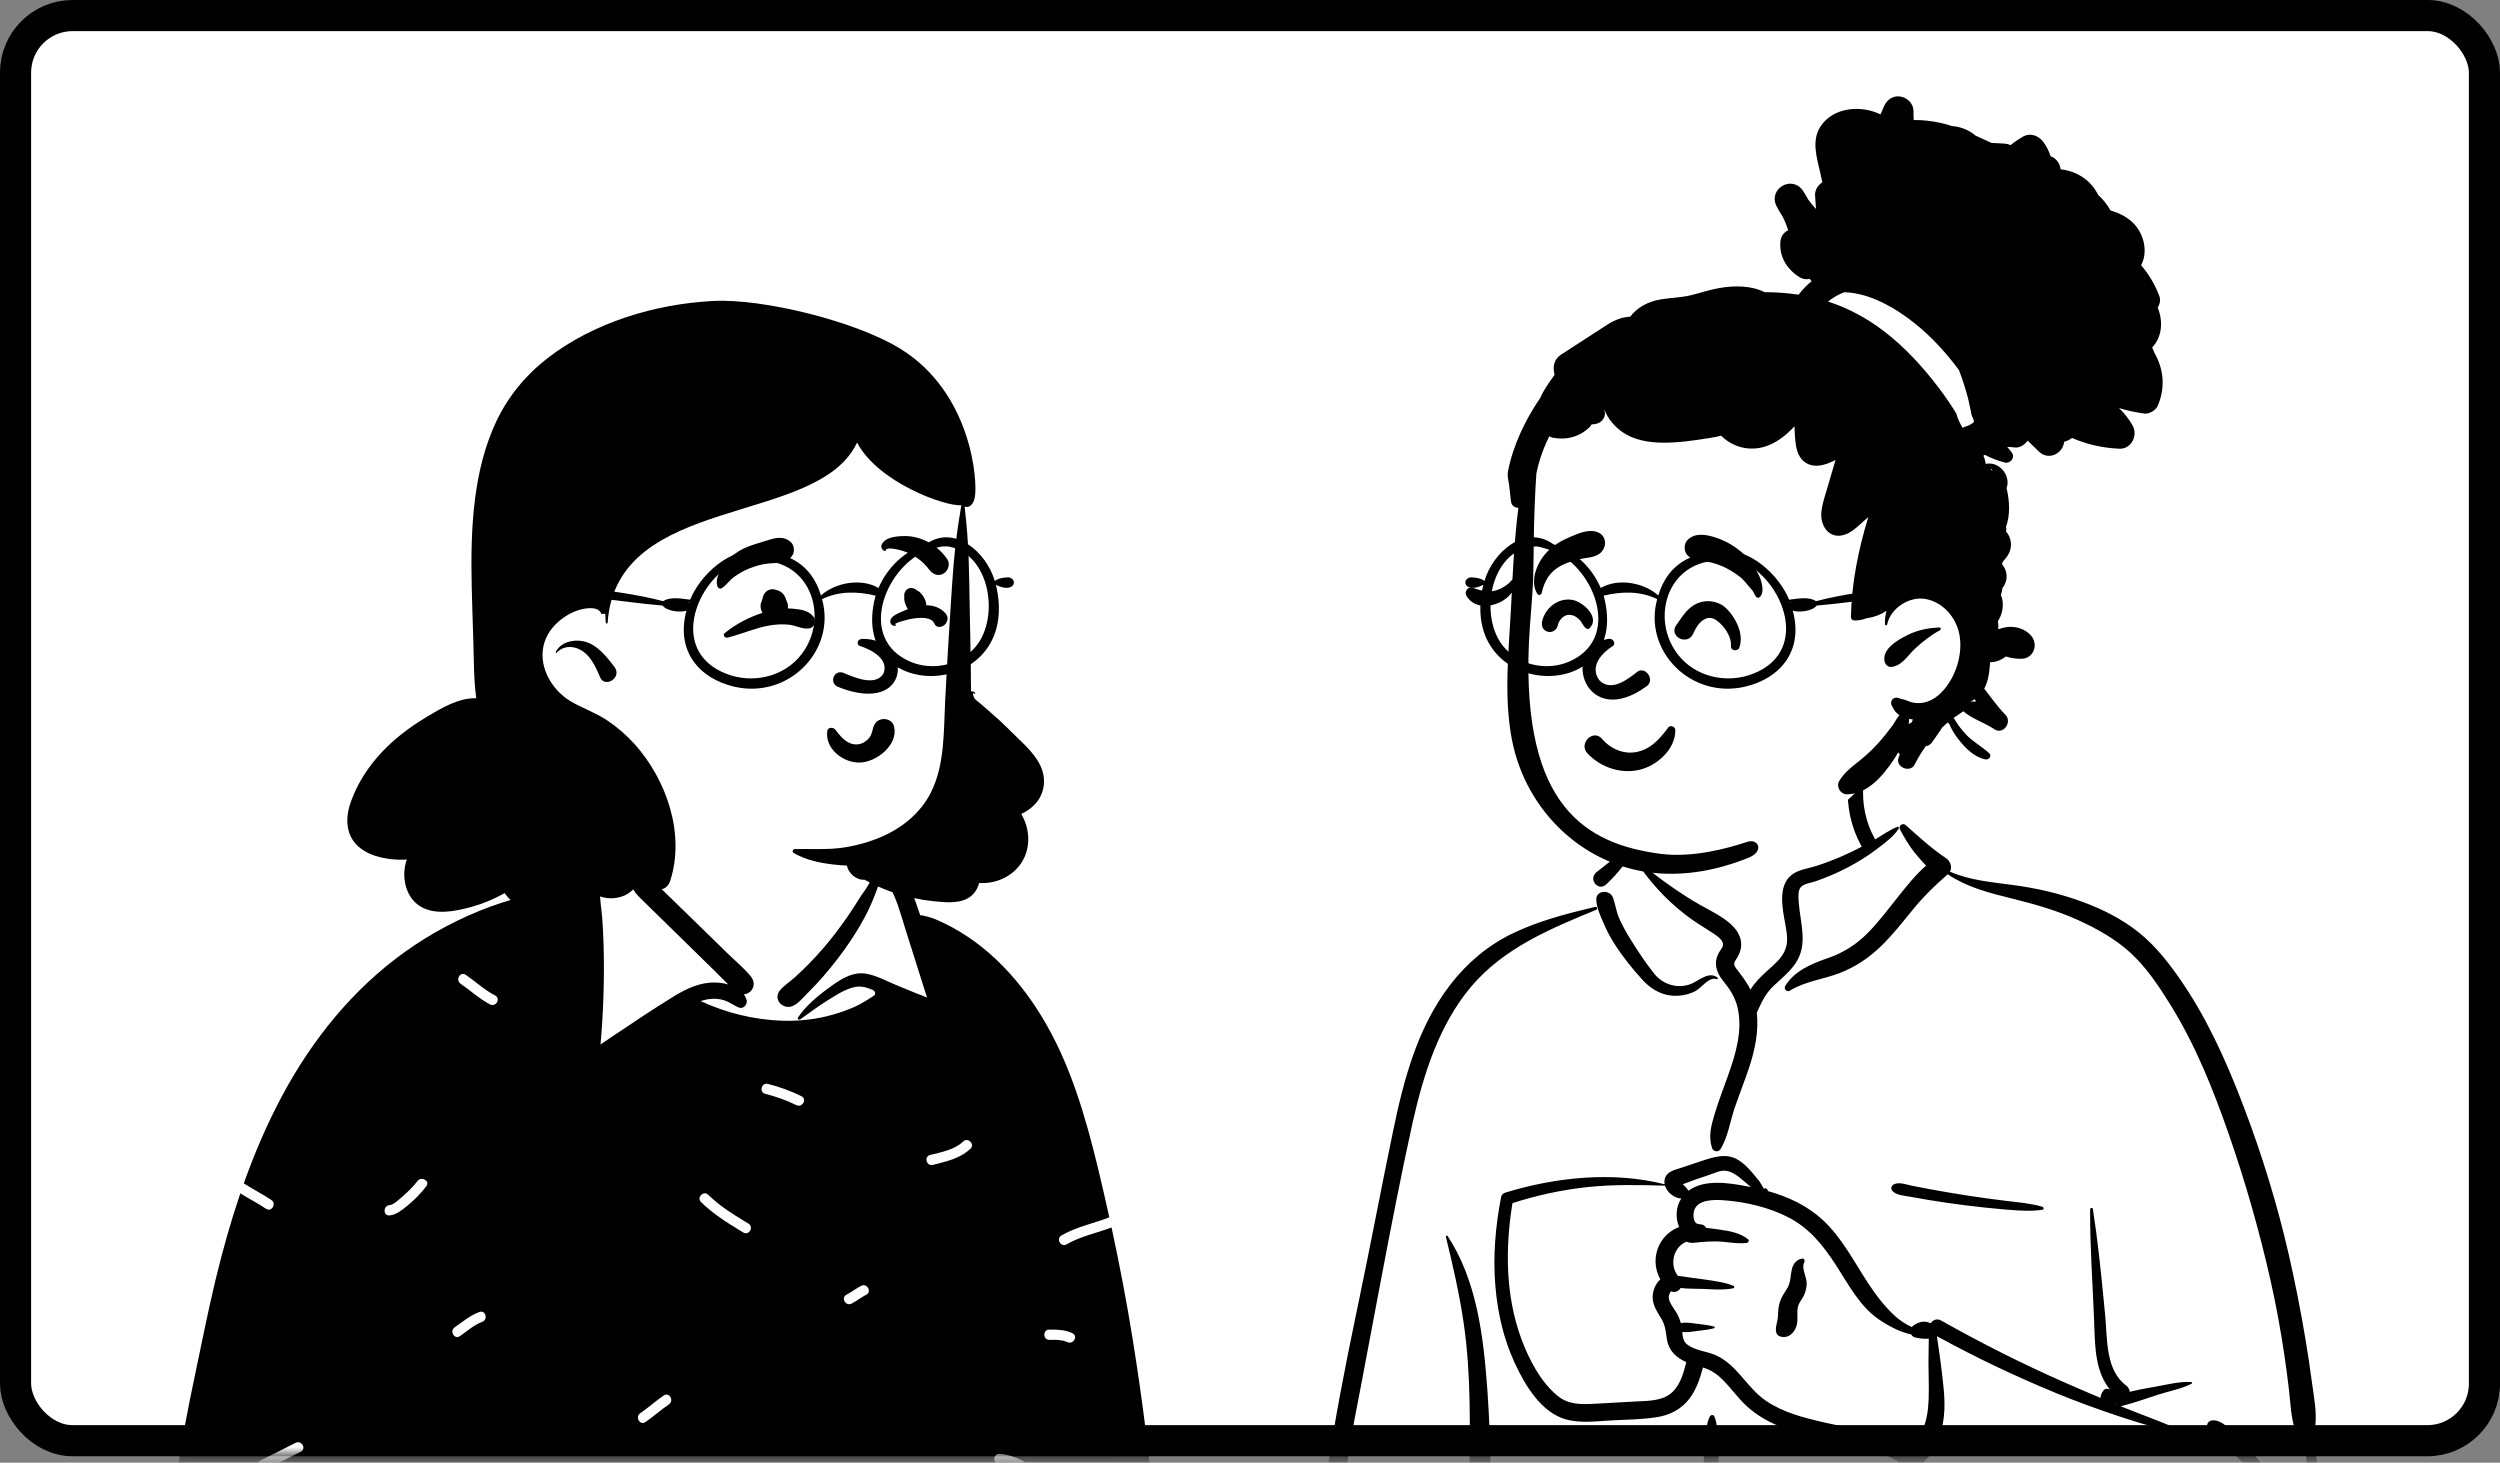 <svg width="241" height="141" viewBox="0 0 241 141" fill="none" xmlns="http://www.w3.org/2000/svg">
<rect x="0" y="0" width="241" height="141" fill="#808080" stroke="none"/>
<rect x="1.5" y="1.5" width="238" height="137.384" rx="5.5" fill="white" stroke="black" stroke-width="3"/>
<mask id="mask0_0_110" style="mask-type:alpha" maskUnits="userSpaceOnUse" x="0" y="0" width="241" height="141">
<rect x="1.5" y="1.5" width="238" height="137.384" rx="5.5" fill="white" stroke="white" stroke-width="3"/>
</mask>
<g mask="url(#mask0_0_110)">
<path fill-rule="evenodd" clip-rule="evenodd" d="M183.708 79.54C183.412 79.278 182.973 79.607 183.162 79.962C183.585 80.758 184.019 81.513 184.587 82.217C184.931 82.644 185.3 83.048 185.674 83.447C184.715 84.277 183.892 85.307 183.115 86.273C182.121 87.507 181.182 88.794 180.066 89.924C178.966 91.039 177.75 91.818 176.279 92.337L175.982 92.44C174.505 92.959 172.926 93.659 172.093 95.057C171.929 95.333 172.26 95.674 172.538 95.502C173.985 94.606 175.685 94.426 177.26 93.834C178.782 93.262 180.108 92.382 181.28 91.26C182.45 90.138 183.432 88.863 184.457 87.614C185.47 86.38 186.561 85.326 187.76 84.281C189.609 85.525 191.72 86.066 193.867 86.598L194.101 86.656C196.251 87.188 198.389 87.805 200.405 88.732C202.183 89.548 203.932 90.524 205.38 91.853C206.917 93.263 208.113 95.064 209.208 96.826C211.658 100.767 213.38 105.084 214.896 109.454C216.473 114 217.792 118.636 218.857 123.328C219.398 125.714 219.838 128.117 220.2 130.538C220.374 131.703 220.528 132.871 220.664 134.042C220.809 135.292 220.842 136.578 221.226 137.78C221.39 138.295 221.779 138.509 222.167 138.491L222.246 139.478C222.351 140.794 222.449 142.11 222.481 143.435C222.536 145.636 222.511 147.832 222.353 150.029L222.331 150.329C222.206 151.932 221.928 153.734 220.722 154.908C219.472 156.124 217.551 156.507 215.868 156.529C211.946 156.58 208.172 154.727 204.702 153.102C201.128 151.429 197.652 149.571 194.259 147.557C192.531 146.531 190.822 145.471 189.135 144.38C188.307 143.844 187.485 143.3 186.669 142.746C186.201 142.429 185.758 142.082 185.282 141.801C185.516 141.584 185.62 141.243 185.424 140.945C186.8 139.751 187.372 137.621 187.439 135.898C187.493 134.507 187.289 133.119 187.127 131.741C187.045 131.046 186.945 130.353 186.84 129.661C186.799 129.388 186.767 129.095 186.719 128.807C190.433 130.847 194.251 132.664 198.171 134.279C200.18 135.106 202.214 135.85 204.277 136.532L204.695 136.67C206.65 137.309 208.651 137.913 210.672 138.279C210.78 138.298 210.868 138.139 210.752 138.088C208.783 137.22 206.746 136.487 204.747 135.687L204.419 135.553V135.553C204.456 135.551 204.495 135.546 204.536 135.536C205.708 135.253 206.871 134.818 208.021 134.451C209.088 134.11 210.287 133.896 211.284 133.382C211.361 133.342 211.318 133.236 211.243 133.231C210.122 133.153 208.905 133.48 207.806 133.672L207.394 133.744C206.702 133.866 205.995 133.997 205.307 134.168C205.282 133.938 205.153 133.706 204.97 133.57C202.953 132.077 203.158 129.062 202.942 126.838L202.782 125.187C202.501 122.298 202.203 119.409 201.751 116.541C201.727 116.388 201.49 116.432 201.489 116.576C201.465 120.131 201.734 123.67 201.868 127.219L201.889 127.801C201.964 129.991 202.022 132.265 203.402 133.95C203.209 133.838 202.948 133.838 202.792 134.024C202.6 134.252 202.489 134.509 202.492 134.76C201.245 134.238 200.004 133.702 198.769 133.155C194.797 131.396 190.909 129.427 187.123 127.298C186.716 127.068 186.329 127.248 186.127 127.551L186.098 127.546C186.093 127.546 186.088 127.545 186.083 127.545L186.054 127.544C186.053 127.544 186.052 127.544 186.051 127.544C185.518 127.251 184.792 127.46 184.335 127.887C184.322 127.9 184.31 127.913 184.298 127.927C183.719 127.667 183.179 127.317 182.688 126.872C181.684 125.963 180.834 124.838 180.093 123.71C178.728 121.633 177.568 119.323 175.724 117.613C174.226 116.224 172.368 115.359 170.419 114.816C170.428 114.759 170.406 114.699 170.367 114.658C170.266 114.556 170.195 114.52 170.066 114.583C170.055 114.588 170.049 114.595 170.045 114.602L169.855 114.277C169.751 114.101 169.644 113.924 169.608 113.877C169.386 113.598 169.159 113.322 168.927 113.051C168.535 112.593 168.089 112.141 167.572 111.824C166.439 111.128 165.249 111.522 164.085 111.902C163.381 112.132 162.68 112.369 161.978 112.602L161.906 112.626C161.382 112.794 160.77 112.941 160.535 113.495C160.443 113.715 160.428 113.943 160.472 114.164C155.499 112.899 149.975 113.48 145.123 114.964C144.936 115.021 144.75 115.174 144.711 115.375C144.155 118.226 143.908 121.149 144.159 124.048C144.376 126.551 144.931 129.003 145.976 131.294L146.035 131.423C147.018 133.546 148.575 136.164 150.952 136.829C152.388 137.231 153.976 136.994 155.44 136.921C156.863 136.849 158.318 136.839 159.727 136.615C160.983 136.416 162.082 135.853 162.858 134.833C163.527 133.952 163.88 132.889 164.169 131.83C164.301 131.872 164.432 131.917 164.561 131.968C165.107 132.18 165.569 132.524 165.987 132.929C166.869 133.783 167.553 134.82 168.476 135.635C169.312 136.373 170.264 136.947 171.285 137.388C173.402 138.302 175.672 138.667 177.911 139.152L178.067 139.186C179.752 139.555 181.472 140.009 182.96 140.886C182.989 141.144 183.106 141.387 183.295 141.547C183.033 141.793 182.921 142.183 183.152 142.549C183.796 143.571 184.905 144.152 185.901 144.805L185.966 144.848C186.946 145.497 187.934 146.134 188.93 146.757C190.955 148.024 193.023 149.222 195.119 150.367C198.492 152.209 201.936 153.946 205.444 155.522C205.233 156.557 205.31 157.625 205.152 158.667L205.128 158.816C205.06 159.203 205.151 159.526 205.418 159.779L205.446 159.805L205.445 159.801L205.47 159.824L205.479 159.831L205.476 159.829C205.507 159.857 205.538 159.883 205.571 159.906L205.612 159.932V159.932C205.869 160.088 206.199 160.086 206.462 159.949L206.492 159.932L206.542 159.903C206.89 159.704 207.129 159.209 206.985 158.816C206.631 157.85 206.497 156.819 206.17 155.847L206.43 155.963V155.963L206.772 156.112C210.469 157.71 214.576 159.056 218.605 157.966C220.385 157.485 222.049 156.466 222.939 154.806C223.816 153.172 223.94 151.275 223.986 149.458C224.043 147.215 223.923 144.937 223.627 142.714C223.429 141.221 223.188 139.7 222.818 138.223C223.009 138.055 223.149 137.813 223.186 137.515C223.361 136.104 223.054 134.637 222.867 133.233C222.684 131.863 222.482 130.495 222.253 129.132C221.791 126.378 221.255 123.63 220.63 120.909C219.519 116.065 218.051 111.308 216.284 106.664L216.129 106.26C214.496 102.015 212.605 97.861 209.973 94.133C208.713 92.349 207.382 90.731 205.602 89.446C203.935 88.241 202.055 87.374 200.114 86.711C198.171 86.048 196.174 85.603 194.142 85.327C192.078 85.046 189.9 84.874 187.975 84.028C188.218 83.591 188.009 83.002 187.599 82.731C186.22 81.82 184.944 80.635 183.708 79.54ZM139.553 119.155C139.495 119.068 139.358 119.123 139.383 119.227C140.054 121.974 140.684 124.727 141.095 127.527C141.837 132.581 141.701 137.701 141.64 142.791L141.637 143.055C141.606 145.797 141.562 148.539 141.472 151.281C141.426 152.666 141.335 154.065 141.384 155.451C141.411 156.203 141.612 156.914 141.683 157.657C141.745 158.306 141.69 158.966 141.659 159.617C141.638 160.049 142.276 160.031 142.32 159.617L142.375 159.081C142.447 158.403 142.537 157.73 142.759 157.081C143.026 156.301 143.154 155.534 143.247 154.715C143.389 153.46 143.452 152.192 143.507 150.928L143.544 150.053C143.773 144.77 143.765 139.462 143.395 134.185L143.368 133.808C143.001 128.819 142.364 123.429 139.553 119.155ZM153.853 87.714C154.028 87.642 153.967 87.377 153.773 87.424L153.42 87.508C150.834 88.127 148.295 88.798 145.882 89.95C143.467 91.103 141.422 92.823 139.797 94.94C136.639 99.053 135.327 104.052 134.291 109.047C133.139 114.597 132.091 120.167 130.93 125.715L130.714 126.748C129.639 131.916 128.625 137.086 127.877 142.315L127.823 142.694C127.069 148.071 126.616 153.634 127.439 159.024C127.601 160.091 129.377 159.825 129.307 158.772C129.107 155.725 128.963 152.695 129.102 149.642C129.241 146.589 129.527 143.548 129.954 140.522C130.314 137.974 130.849 135.459 131.324 132.932L131.398 132.533C131.795 130.383 132.204 128.236 132.613 126.089L133.223 122.874C134.137 118.06 135.07 113.242 136.124 108.458L136.186 108.176C137.218 103.574 138.738 98.753 141.831 95.098C144.97 91.389 149.464 89.521 153.853 87.714ZM165.259 136.531C165.183 136.362 164.919 136.381 164.838 136.531C164.52 137.117 164.485 137.866 164.424 138.529L164.418 138.597C164.342 139.405 164.274 140.216 164.232 141.027C164.154 142.566 164.116 144.102 164.121 145.643C164.126 147.222 164.158 148.799 164.243 150.376L164.266 150.799C164.344 152.169 164.474 153.697 165.125 154.895C165.362 155.331 166.006 155.203 166.143 154.762C166.592 153.32 166.362 151.61 166.246 150.134L166.157 148.981C166.068 147.829 165.984 146.676 165.917 145.522C165.825 143.943 165.749 142.363 165.676 140.784C165.653 140.271 165.627 139.758 165.6 139.245L165.559 138.475C165.523 137.832 165.526 137.126 165.259 136.531ZM215.768 138.574L215.569 138.382C214.959 137.785 214.187 136.865 213.285 136.922C212.925 136.945 212.695 137.244 212.77 137.598C212.929 138.354 213.702 138.747 214.257 139.209C214.866 139.715 215.44 140.256 216.013 140.801C216.521 141.286 217.009 141.783 217.486 142.297L217.665 142.49C217.836 142.677 219.053 143.777 218.921 144.063L218.914 144.076C218.878 144.13 218.939 144.206 218.999 144.186C219.525 144.02 219.492 143.57 219.294 143.114C218.912 142.237 218.243 141.425 217.659 140.677C217.076 139.93 216.446 139.234 215.768 138.574V138.574ZM163.354 116.584C163.76 115.624 165.258 115.644 166.108 115.701C168.249 115.846 170.565 116.387 172.47 117.388C174.445 118.425 175.775 120.087 176.966 121.924L177.021 122.01C178.182 123.813 179.299 125.947 181.116 127.187C182.041 127.818 183.121 128.395 184.244 128.645C184.321 128.78 184.446 128.888 184.61 128.926L184.686 128.944C185.006 129.014 185.502 129.093 185.932 129.046C185.929 129.256 185.931 129.464 185.926 129.663C185.91 130.232 185.904 130.805 185.904 131.375C185.904 132.569 185.968 133.766 185.918 134.96C185.874 136.017 185.725 137.12 185.217 138.065C184.845 138.757 184.354 139.216 183.761 139.654C182.303 138.765 180.653 138.223 178.979 137.816C176.955 137.324 174.882 136.995 172.904 136.327C171.952 136.006 171.037 135.585 170.207 135.013C169.327 134.407 168.655 133.586 167.963 132.783L167.855 132.658C167.149 131.848 166.378 131.074 165.381 130.635C164.521 130.257 163.389 130.19 162.638 129.605C162.245 129.299 162.212 128.855 162.171 128.4C162.652 128.469 163.161 128.358 163.641 128.302L163.889 128.273C164.343 128.219 164.786 128.16 165.232 128.045C165.315 128.023 165.315 127.898 165.232 127.877C164.704 127.741 164.182 127.683 163.641 127.619L163.514 127.604C163.024 127.539 162.51 127.443 162.03 127.55C161.944 127.223 161.819 126.91 161.645 126.597C161.4 126.157 160.937 125.658 160.874 125.144C160.855 124.99 160.891 124.809 160.963 124.673L160.988 124.627C161.019 124.573 161.055 124.518 161.108 124.483C161.113 124.49 161.126 124.498 161.153 124.507C161.522 124.623 161.844 124.442 162.015 124.163C162.741 124.254 163.534 124.223 164.215 124.253L164.903 124.287C165.639 124.32 166.408 124.335 167.099 124.186C167.195 124.166 167.225 124.005 167.128 123.964C166.278 123.601 165.247 123.485 164.337 123.345C163.829 123.267 163.318 123.208 162.808 123.139C162.469 123.093 162.108 123.018 161.757 122.999C160.875 121.902 161.35 120.172 162.577 119.7C163.024 119.896 163.426 119.782 163.914 119.74C164.401 119.698 164.89 119.67 165.379 119.672C166.36 119.676 167.399 119.934 168.37 119.823C168.528 119.805 168.674 119.595 168.517 119.467C167.774 118.86 166.709 118.663 165.765 118.533L165.57 118.507C165.254 118.466 164.869 118.405 164.47 118.369C164.38 118.193 164.218 118.06 163.975 118.027C163.902 118.017 163.83 118.012 163.757 118.005L163.758 117.998V117.998C163.165 117.97 163.191 116.968 163.354 116.584ZM203.953 135.317C203.964 135.333 203.975 135.349 203.987 135.364L204.006 135.385L203.909 135.346L203.953 135.317V135.317ZM153.005 114.438C155.501 114.17 158.001 114.226 160.505 114.298C160.705 114.953 161.402 115.511 162.077 115.532C161.548 116.337 161.494 117.426 161.865 118.279C161.077 118.593 160.399 119.156 159.987 119.957C159.416 121.069 159.49 122.305 160.055 123.332C159.573 123.768 159.289 124.476 159.317 125.144C159.349 125.888 159.793 126.523 160.161 127.139C160.56 127.806 160.573 128.392 160.696 129.139C160.875 130.231 161.611 130.893 162.559 131.307L162.509 131.505C162.265 132.456 161.961 133.46 161.262 134.155C160.363 135.05 158.969 135.042 157.782 135.098L157.724 135.101C156.637 135.155 155.55 135.219 154.464 135.281L153.648 135.326C152.397 135.395 151.195 135.403 150.174 134.576C148.506 133.226 147.363 130.992 146.639 129.014C145.12 124.863 145.102 120.307 145.799 115.984C148.137 115.231 150.563 114.7 153.005 114.438ZM173.763 121.325L173.745 121.327C173.231 121.385 172.878 121.801 172.752 122.295C172.57 123.012 172.659 123.66 172.22 124.308C171.768 124.974 171.49 125.507 171.424 126.329C171.397 126.668 171.409 127.005 171.334 127.337L171.279 127.569C171.221 127.816 171.174 128.055 171.203 128.321C171.229 128.563 171.347 128.752 171.59 128.829C172.383 129.083 172.994 128.499 173.199 127.761C173.376 127.123 173.14 126.363 173.389 125.765C173.528 125.433 173.783 125.155 173.927 124.821C174.069 124.49 174.141 124.144 174.164 123.784C174.207 123.103 173.605 122.285 173.941 121.668C174.013 121.536 173.931 121.321 173.763 121.325ZM184.289 114.299C183.752 114.19 183.143 113.94 182.614 114.147C182.342 114.254 182.208 114.586 182.438 114.816C182.837 115.216 183.417 115.238 183.954 115.333L184.001 115.341C184.637 115.459 185.273 115.57 185.911 115.676C187.11 115.874 188.312 116.05 189.519 116.199C190.758 116.352 192 116.489 193.244 116.592L193.726 116.631C194.777 116.715 195.871 116.779 196.902 116.618C197.052 116.594 197.027 116.376 196.902 116.338C195.772 115.996 194.533 115.904 193.365 115.76C192.123 115.606 190.883 115.443 189.647 115.25C188.413 115.057 187.18 114.85 185.952 114.622C185.396 114.519 184.842 114.411 184.289 114.299ZM164.927 113.201C165.398 113.034 165.916 112.787 166.426 112.87C167.306 113.013 168.089 113.87 168.786 114.434L168.436 114.366C166.647 114.022 164.277 113.652 162.775 114.789C162.771 114.783 162.768 114.776 162.764 114.769C162.643 114.585 162.502 114.442 162.349 114.284C162.334 114.27 162.32 114.256 162.306 114.242L162.223 114.154L162.413 114.088C162.818 113.945 163.298 113.76 163.374 113.733L163.379 113.731C163.896 113.556 164.413 113.383 164.927 113.201ZM179.629 75.707C179.703 74.76 178.229 74.768 178.156 75.707C177.997 77.757 178.458 79.787 179.451 81.585C179.459 81.598 179.467 81.609 179.474 81.622C178.853 81.945 178.225 82.255 177.583 82.532C176.761 82.887 175.924 83.21 175.072 83.483C174.301 83.731 173.352 83.829 172.704 84.345C171.337 85.433 171.851 87.69 172.113 89.153L172.154 89.384C172.285 90.137 172.38 90.909 172.062 91.632C171.723 92.404 171.038 92.977 170.426 93.529L170.302 93.641C169.76 94.134 169.141 94.734 168.744 95.403C168.381 94.653 167.886 94.04 167.363 93.35C166.99 92.858 167.256 92.695 167.524 92.215C167.782 91.752 167.908 91.258 167.827 90.73C167.678 89.755 166.898 89.05 166.122 88.521C165.206 87.896 164.183 87.433 163.235 86.852C161.288 85.657 159.392 84.292 157.683 82.775C157.636 82.733 157.554 82.788 157.592 82.846C158.942 84.897 160.524 86.671 162.469 88.176C163.257 88.786 164.086 89.292 164.92 89.824L165.16 89.978C165.494 90.195 165.912 90.485 166.063 90.854C166.216 91.225 165.891 91.505 165.716 91.813C165.161 92.79 165.429 93.701 166.087 94.529L166.118 94.567C166.772 95.373 167.267 96.123 167.505 97.152C168.014 99.364 167.304 101.667 166.562 103.744L166.532 103.826C166.13 104.945 165.703 106.056 165.354 107.193L165.258 107.507C164.942 108.553 164.683 109.585 165.038 110.66C165.158 111.026 165.657 111.113 165.865 110.768C166.596 109.554 166.778 108.093 167.237 106.758C167.683 105.458 168.196 104.18 168.628 102.874C169.184 101.192 169.555 99.382 169.354 97.617C169.36 97.607 169.366 97.597 169.371 97.587L169.512 97.277C169.898 96.44 170.271 95.708 170.972 95.041C171.704 94.344 172.498 93.728 173.074 92.885C174.324 91.054 173.551 89.017 173.4 87.015L173.382 86.769C173.355 86.354 173.34 85.789 173.612 85.501C173.917 85.177 174.634 85.094 175.039 84.951C176.087 84.581 177.119 84.149 178.103 83.63C179.039 83.136 179.945 82.591 180.79 81.952L181.217 81.63C181.893 81.121 182.593 80.565 183.045 79.872C183.097 79.792 183.009 79.663 182.914 79.702C182.159 80.008 181.469 80.495 180.762 80.919C180.751 80.894 180.738 80.868 180.724 80.841C179.849 79.259 179.49 77.507 179.629 75.707ZM155.499 86.546C155.199 85.721 153.827 85.785 153.882 86.765C153.923 87.518 154.243 88.198 154.536 88.882L154.567 88.955C154.869 89.668 155.218 90.337 155.635 90.989C156.432 92.238 157.366 93.396 158.364 94.489C159.268 95.481 160.455 96.087 161.823 95.986C162.399 95.943 162.981 95.797 163.486 95.509C164.086 95.167 164.737 94.141 165.503 94.389C165.577 94.413 165.646 94.305 165.582 94.253C164.698 93.542 163.696 94.645 162.85 94.911C161.575 95.311 160.267 94.868 159.447 93.838C158.59 92.763 157.802 91.559 157.082 90.388C156.717 89.793 156.383 89.176 156.095 88.54C155.804 87.898 155.738 87.201 155.499 86.546ZM157.554 81.469C157.591 81.355 157.45 81.246 157.349 81.311C156.769 81.689 156.266 82.189 155.73 82.626C155.136 83.112 154.538 83.587 153.93 84.055C153.044 84.738 154.072 85.995 154.852 85.249C155.919 84.229 157.088 82.895 157.554 81.469ZM160.741 77.475C160.506 76.566 159.111 76.941 159.314 77.84L159.321 77.867C159.706 79.351 159.157 80.862 157.987 81.824L157.944 81.859C157.203 82.452 158.252 83.487 158.985 82.901C160.586 81.62 161.252 79.445 160.741 77.475Z" fill="black"/>
<path fill-rule="evenodd" clip-rule="evenodd" d="M27.043 166.06C34.589 166.273 41.717 166.507 49.249 166.06C61.301 165.31 96.671 166.662 104.445 166.06C105.032 166.015 107.05 166.662 107.092 166.06C107.434 161.87 107.655 119.478 106.64 116.561C105.624 113.644 100.612 99.623 94.226 93.084C92.446 91.318 89.736 90.634 88.239 88.592C86.948 86.366 87.049 85.06 85.774 83.889C85.221 83.381 83.917 83.175 82.947 82.469C81.973 81.495 82.895 79.351 82.495 77.995C81.671 74.608 78.633 72.435 75.314 71.923C70.699 70.813 65.828 71.862 63.618 75.508C62.795 76.865 63.233 78.514 62.221 80.688C62.293 82.331 60.386 82.728 59.246 83.379L56.981 85.68C50.006 89.627 41.8 91.759 35.689 97.061C30.492 102.363 25.324 108.49 23.018 115.663C22.541 117.617 22.385 119.637 22.188 121.634C21.623 127.47 20.05 133.135 18.697 138.819C17.154 145.982 15.716 153.585 17.796 160.815C18.395 162.345 25.678 165.989 27.043 166.06Z" fill="white"/>
<path fill-rule="evenodd" clip-rule="evenodd" d="M63.218 76.091C63.278 75.893 63.538 75.949 63.558 76.137C63.754 78.006 63.508 79.96 63.271 81.816C63.157 82.712 63.092 83.644 62.919 84.528C62.897 84.622 62.876 84.717 62.857 84.812C62.913 84.913 63.081 85.027 63.161 85.105L63.509 85.445L64.206 86.124C65.57 87.453 66.935 88.783 68.299 90.111L70.302 92.064C70.988 92.733 71.768 93.374 72.371 94.12C72.698 94.525 72.771 95.022 72.45 95.456C72.291 95.67 72.005 95.826 71.715 95.858C71.829 96.017 71.916 96.197 71.972 96.396C72.085 96.803 71.676 97.302 71.241 97.132C70.747 96.942 70.338 96.6 69.836 96.436C69.328 96.27 68.776 96.238 68.25 96.327C68.008 96.368 67.772 96.429 67.541 96.505C70.007 97.647 72.675 98.303 75.396 98.397C75.951 98.415 76.504 98.408 77.055 98.371C77.982 98.31 78.903 98.169 79.807 97.941C80.518 97.761 81.222 97.535 81.905 97.263C82.24 97.129 82.571 96.981 82.892 96.814L82.92 96.797C82.992 96.752 84.331 95.988 84.355 95.873C84.378 95.759 84.378 95.719 84.335 95.619C84.291 95.519 84.17 95.45 84.17 95.45C83.756 95.272 83.328 95.107 82.876 95.104C81.836 95.097 80.701 95.871 79.84 96.398C78.895 96.976 78.026 97.653 77.117 98.28C77.096 98.295 77.073 98.301 77.05 98.301C76.954 98.301 76.865 98.182 76.927 98.089C77.579 97.124 78.459 96.32 79.379 95.619L79.75 95.339C80.593 94.707 81.579 94.007 82.603 93.854C83.859 93.668 85.171 94.456 86.291 94.916L88.275 95.733C88.629 95.878 89.013 96.002 89.369 96.167L88.538 93.551C88.122 92.243 87.708 90.934 87.298 89.624L87.218 89.368C86.809 88.038 86.434 86.656 85.753 85.441C85.591 85.15 85.405 84.876 85.221 84.6C85.03 84.314 84.958 83.998 84.718 83.742C84.243 83.235 83.561 82.938 82.91 82.743C82.751 82.696 82.798 82.485 82.947 82.469C83.615 82.398 84.252 82.555 84.855 82.838L85.106 82.959C85.677 83.23 86.233 83.483 86.657 83.97C87.623 85.083 88.124 86.484 88.585 87.867L88.709 88.239C88.881 88.182 90.053 88.541 90.2 88.626C94.593 90.494 97.978 93.972 100.452 98.047C103.163 102.513 104.64 107.615 105.859 112.665C106.235 114.223 106.594 115.786 106.94 117.353C105.4 117.949 103.764 118.26 102.323 119.1C101.774 119.419 102.27 120.276 102.82 119.956C104.17 119.17 105.708 118.879 107.153 118.327C107.936 121.954 108.633 125.601 109.217 129.263C111.01 140.502 112.143 151.924 112.071 163.316C112.07 163.568 111.996 163.849 111.859 164.091C111.939 164.052 112.002 164.004 112.038 163.947C112.493 163.23 113.633 163.895 113.175 164.617L113.109 164.721C112.765 165.253 112.445 165.66 111.842 165.96C111.234 166.263 110.576 166.313 109.906 166.331C107.627 166.391 105.347 166.43 103.066 166.459C102.753 164.005 102.626 161.528 102.195 159.088C102.084 158.461 101.134 158.727 101.244 159.352C101.66 161.708 101.794 164.099 102.084 166.471C97.208 166.523 92.328 166.524 87.455 166.538C80.852 166.557 74.249 166.544 67.645 166.54L64.815 166.539C57.187 166.539 49.558 166.514 41.929 166.463L40.115 166.45C39.394 162.172 38.902 157.857 38.893 153.509C38.892 152.871 37.906 152.87 37.907 153.509C37.916 157.852 38.402 162.168 39.117 166.445C37.311 166.437 35.506 166.443 33.7 166.508L32.78 166.541C30.941 166.604 29.098 166.643 27.261 166.496C25.223 166.331 23.161 165.954 21.334 164.989C20.511 164.553 19.786 163.996 19.166 163.341C19.796 162.973 20.435 162.62 21.045 162.218C21.573 161.87 21.08 161.011 20.547 161.362C19.89 161.795 19.199 162.171 18.522 162.571C18.032 161.914 17.63 161.184 17.325 160.397C16.843 159.153 16.657 157.816 16.495 156.5C16.304 154.949 16.225 153.386 16.225 151.825C16.225 148.54 16.569 145.266 17.049 142.021C17.507 138.913 18.113 135.829 18.754 132.755L18.842 132.336C19.474 129.315 20.077 126.284 20.801 123.284C21.471 120.509 22.246 117.748 23.168 115.039C23.99 115.55 24.849 115.997 25.658 116.529C26.191 116.879 26.685 116.021 26.156 115.673C25.293 115.105 24.373 114.633 23.502 114.079C24.534 111.179 25.745 108.346 27.198 105.634C30.106 100.201 34.025 95.342 39.044 91.755C41.557 89.96 44.314 88.492 47.209 87.423C50.161 86.332 53.219 85.735 56.347 85.49C56.437 85.483 56.487 85.566 56.483 85.643L56.482 85.657L56.605 85.677C56.651 85.366 56.744 85.064 56.923 84.788C57.33 84.159 58.101 83.754 58.717 83.368L58.863 83.276C59.596 82.819 60.37 82.369 61.223 82.209C61.252 82.204 61.271 82.235 61.251 82.259C60.689 82.907 59.97 83.402 59.311 83.951L59.159 84.078C58.613 84.53 57.851 85.043 57.831 85.798C57.808 86.688 57.989 87.614 58.054 88.501C58.12 89.386 58.165 90.27 58.188 91.157C58.273 94.337 58.171 97.517 57.891 100.683L59.129 99.85C61.054 98.554 62.986 97.262 64.958 96.048C66.151 95.313 67.492 94.685 68.921 94.713C69.322 94.721 69.774 94.779 70.208 94.903C69.741 94.458 69.294 93.984 68.836 93.537C68.083 92.799 67.33 92.062 66.577 91.326L64.406 89.199L62.234 87.072C61.562 86.412 60.773 85.803 60.844 84.762C60.902 83.932 61.322 83.105 61.609 82.304C61.65 82.189 61.687 82.075 61.722 81.962C62.301 80.026 62.63 78.02 63.218 76.091ZM91.278 159.155C90.829 158.703 90.132 159.404 90.581 159.856L90.819 160.094C91.216 160.492 91.609 160.903 91.884 161.395L91.924 161.469C92.22 162.034 93.071 161.533 92.775 160.969C92.409 160.271 91.827 159.707 91.278 159.155ZM72.037 159.028C70.607 158.753 69.229 158.753 67.799 159.028C67.177 159.147 67.44 160.103 68.061 159.984C69.312 159.744 70.524 159.744 71.775 159.984C72.395 160.103 72.66 159.147 72.037 159.028ZM52.728 149.033C52.113 148.876 51.851 149.832 52.467 149.989L52.77 150.066C53.8 150.322 54.782 150.513 55.852 150.275C56.463 150.139 56.216 149.206 55.614 149.314L55.59 149.319C54.599 149.539 53.687 149.277 52.728 149.033ZM87.019 142.593C86.564 142.148 85.866 142.848 86.322 143.294C86.891 143.85 87.562 144.273 88.374 144.296C88.999 144.313 89.008 143.351 88.402 143.306L88.374 143.304C87.83 143.289 87.396 142.961 87.019 142.593ZM28.995 139.945C29.563 139.659 29.064 138.804 28.497 139.089L25.09 140.802V140.802C24.523 141.087 25.021 141.943 25.588 141.658L28.995 139.945V139.945ZM96.325 140.163C95.69 140.145 95.691 141.137 96.325 141.155C96.921 141.171 97.532 141.399 98.064 141.658C98.632 141.936 99.132 141.081 98.561 140.802C97.867 140.463 97.104 140.185 96.325 140.163ZM64.488 135.376C65.01 135.019 64.517 134.16 63.99 134.52C63.272 135.011 62.62 135.591 61.913 136.097L61.719 136.233C61.197 136.59 61.69 137.449 62.217 137.089C63 136.553 63.704 135.911 64.488 135.376ZM101.152 128.17C100.517 128.169 100.516 129.161 101.152 129.161L101.272 129.161C101.796 129.158 102.348 129.143 102.835 129.354L102.891 129.379C103.461 129.65 103.962 128.795 103.388 128.523C102.674 128.185 101.928 128.17 101.152 128.17ZM46.399 127.461L46.482 127.43C47.075 127.216 46.819 126.258 46.22 126.474C45.316 126.801 44.614 127.417 43.831 127.952C43.308 128.308 43.801 129.168 44.328 128.808C45.003 128.347 45.631 127.763 46.399 127.461V127.461ZM83.379 124.882L83.512 124.81C84.076 124.518 83.578 123.662 83.015 123.954C82.567 124.186 82.167 124.494 81.728 124.739L81.595 124.811C81.03 125.103 81.529 125.959 82.092 125.667C82.54 125.435 82.94 125.127 83.379 124.882V124.882ZM68.38 115.278L68.279 115.179C67.825 114.733 67.127 115.433 67.582 115.881C68.716 116.997 70.058 117.845 71.411 118.665L71.657 118.814C72.202 119.143 72.698 118.286 72.154 117.957L71.793 117.739C70.59 117.009 69.401 116.256 68.38 115.278V115.278ZM41.097 114.352C41.48 113.853 40.648 113.365 40.26 113.835L40.246 113.852C39.848 114.371 39.376 114.842 38.883 115.271L38.79 115.351C38.496 115.602 37.961 116.141 37.548 116.176C36.921 116.23 36.915 117.222 37.548 117.168C38.187 117.113 38.737 116.661 39.219 116.274C39.921 115.71 40.55 115.068 41.097 114.352ZM93.55 110.74C94.008 110.308 93.331 109.619 92.869 110.025L92.853 110.039C91.997 110.848 90.765 111.065 89.663 111.339C89.047 111.493 89.308 112.449 89.925 112.296L90.427 112.171C91.553 111.888 92.684 111.559 93.55 110.74ZM74.024 104.486C73.409 104.329 73.147 105.285 73.762 105.442C74.808 105.71 75.798 106.055 76.768 106.535C77.335 106.815 77.835 105.96 77.265 105.678C76.222 105.162 75.15 104.774 74.024 104.486ZM84.096 83.585C84.081 83.54 84.128 83.489 84.173 83.505C85.28 83.92 84.692 85.377 84.348 86.25L84.285 86.409C83.747 87.807 82.994 89.168 82.173 90.42C81.314 91.73 80.361 92.984 79.328 94.162C78.88 94.673 78.415 95.169 77.935 95.651L77.754 95.831C77.268 96.311 76.642 97.154 75.889 97.061C75.078 96.963 74.626 96.091 75.218 95.43C75.635 94.961 76.215 94.588 76.682 94.162C77.145 93.74 77.594 93.305 78.031 92.858C78.926 91.939 79.774 90.969 80.549 89.947C81.299 88.958 82.016 87.942 82.669 86.885L82.798 86.673C83.295 85.852 84.441 84.643 84.096 83.585ZM44.896 93.971C44.371 93.609 43.877 94.468 44.398 94.827C45.357 95.486 46.2 96.284 47.238 96.826C47.793 97.116 48.287 96.284 47.755 95.98L47.735 95.97C46.699 95.428 45.854 94.629 44.896 93.971Z" fill="black"/>
<path fill-rule="evenodd" clip-rule="evenodd" d="M91.133 42.078C87.429 36.951 80.609 35.477 74.695 36.724C63.133 38.843 52.086 47.715 50.043 59.779C46.856 67.079 48.892 78.575 58.161 79.434C59.481 79.509 60.788 79.203 62.11 79.368C70.179 80.664 79.713 86.213 86.856 79.67C87.214 79.927 87.685 80.052 88.087 79.896C91.127 78.715 91.269 75.297 91.529 72.487C91.863 68.857 92.177 65.225 92.47 61.591C92.575 55.324 95.045 47.493 91.133 42.078V42.078Z" fill="white"/>
<path fill-rule="evenodd" clip-rule="evenodd" d="M68.717 29.014C73.585 28.754 82.554 30.996 86.801 33.625C93.72 37.908 94.257 46.453 93.975 47.93C93.867 48.494 93.525 49.016 92.989 48.842C93.443 52.724 93.408 54.942 93.484 58.846L93.537 61.453C93.571 63.191 93.6 64.929 93.607 66.667C93.782 66.601 93.955 66.682 94.019 66.85C94.035 66.891 93.98 66.914 93.952 66.89C93.644 66.62 93.864 67.236 93.97 67.361C94.116 67.533 94.36 67.696 94.532 67.843L94.997 68.248V68.248L95.462 68.653C96.063 69.174 96.644 69.697 97.205 70.258L97.358 70.413C98.379 71.456 99.66 72.466 100.296 73.816C100.903 75.105 100.716 76.566 99.706 77.594C99.339 77.967 98.91 78.252 98.445 78.467C99.274 79.841 99.395 81.656 98.529 83.069C97.663 84.487 95.997 85.23 94.392 85.116C94.343 85.318 94.267 85.515 94.166 85.702C93.529 86.878 92.264 87.03 91.064 86.967L91.017 86.965C88.315 86.808 85.716 86.128 83.35 84.806C82.529 84.862 81.797 84.183 81.637 83.44C81.206 83.424 80.772 83.388 80.329 83.337C79.017 83.185 77.671 82.901 76.514 82.23C76.337 82.127 76.419 81.856 76.616 81.851C78.026 81.819 79.437 81.917 80.845 81.763C82.136 81.623 83.513 81.265 84.717 80.778C86.881 79.9 88.737 78.412 89.761 76.349C91.087 73.68 90.966 70.473 91.111 67.573C91.27 64.363 91.467 61.156 91.677 57.949L91.779 56.411C91.983 53.415 92.152 51.812 92.669 48.702C91.111 48.842 84.634 46.498 82.621 42.663C78.798 50.821 59.433 47.482 58.574 60.04C58.567 60.147 58.399 60.117 58.393 60.015L58.377 59.729C58.369 59.587 58.362 59.448 58.357 59.31L58.353 59.172L58.049 59.176C58.049 59.215 57.995 59.228 57.981 59.187C57.694 58.368 56.326 58.632 55.731 58.827C55.195 59.002 54.69 59.273 54.236 59.606C53.325 60.276 52.619 61.177 52.385 62.303C51.94 64.442 53.294 66.621 55.093 67.654C56.226 68.304 57.469 68.725 58.556 69.462C59.516 70.113 60.41 70.875 61.185 71.741C64.257 75.173 66.063 80.379 64.61 84.909C64.499 85.254 64.206 85.65 63.818 85.706C63.176 85.799 62.534 85.704 62.174 85.09C62.033 84.849 61.967 84.575 61.982 84.305C61.733 85.165 60.925 86.015 60.181 86.335C59.167 86.771 58.024 86.641 57.13 86.079L57.017 86.163C55.562 87.24 53.936 88.221 52.072 88.023C50.721 87.879 49.395 87.188 48.648 86.097C47.655 86.659 46.594 87.106 45.5 87.411L45.383 87.443C43.877 87.855 41.957 88.233 40.551 87.396C39.202 86.592 38.753 84.835 39.07 83.369C39.108 83.195 39.156 83.025 39.216 82.86C38.2 82.914 37.186 82.817 36.222 82.517C35.237 82.21 34.298 81.622 33.826 80.667C33.294 79.588 33.436 78.361 33.833 77.261C34.467 75.498 35.488 73.929 36.758 72.562C37.98 71.246 39.454 70.13 40.986 69.2L41.244 69.044C42.623 68.217 44.286 67.248 45.915 67.312C45.91 67.29 45.906 67.271 45.904 67.25C45.657 65.424 45.686 63.562 45.628 61.722C45.575 60.029 45.514 58.336 45.475 56.642C45.411 53.761 45.432 50.868 45.805 48.008C46.137 45.47 46.733 42.994 47.821 40.671C48.964 38.229 50.684 36.146 52.809 34.507C57.268 31.068 63.157 29.312 68.717 29.014ZM53.572 62.846C54.057 61.925 55.163 61.635 56.133 61.801C57.492 62.034 58.416 63.229 59.21 64.257C60.043 65.334 58.305 66.349 57.858 65.305L57.752 65.058C57.393 64.231 56.969 63.358 56.236 62.819C55.457 62.246 54.358 62.162 53.67 62.923C53.621 62.979 53.538 62.907 53.572 62.846Z" fill="black"/>
<path fill-rule="evenodd" clip-rule="evenodd" d="M84.319 69.812C84.742 69.061 86.004 69.183 86.197 70.058C86.588 71.832 84.485 73.471 82.887 73.511C81.299 73.552 79.518 72.193 79.748 70.477C79.804 70.052 80.368 70.103 80.561 70.37L80.635 70.472C81.157 71.177 81.846 71.907 82.816 71.736C83.217 71.664 83.582 71.412 83.825 71.087C84.118 70.695 84.085 70.227 84.319 69.812ZM74.224 56.833C74.439 56.773 74.656 56.796 74.847 56.877C75.272 56.956 75.628 57.313 75.753 57.72C75.763 57.756 75.774 57.791 75.786 57.825L75.805 57.876L75.754 57.746C75.778 57.874 75.882 58.01 75.919 58.139C75.965 58.298 75.976 58.478 75.961 58.653C76.096 58.654 76.231 58.659 76.367 58.67L76.497 58.682C77.227 58.75 78.028 58.876 78.461 59.51C78.704 59.866 78.476 60.508 78.03 60.577C77.342 60.682 76.75 60.3 76.065 60.223C75.418 60.151 74.74 60.192 74.101 60.31C72.781 60.553 71.569 61.09 70.283 61.428L70.108 61.473V61.473L70.108 61.472C69.888 61.525 69.638 61.217 69.856 61.037C70.886 60.186 72.205 59.496 73.504 59.076C73.315 58.773 73.256 58.374 73.386 58.05C73.406 57.982 73.431 57.917 73.457 57.851L73.512 57.717V57.717C73.517 57.654 73.529 57.591 73.546 57.53L73.549 57.511V57.511L73.551 57.512V57.512C73.648 57.196 73.9 56.922 74.224 56.833ZM87.367 56.881C87.648 56.598 88.044 56.64 88.338 56.863L88.377 56.894V56.894C88.654 57.017 88.884 57.288 89.034 57.539C89.191 57.799 89.295 58.064 89.299 58.351C89.981 58.353 90.634 58.559 91.135 59.113C91.296 59.292 91.407 59.567 91.318 59.809L91.265 59.954V59.954C91.097 60.411 90.341 60.675 90.084 60.136L90.072 60.11C89.799 59.471 88.751 59.538 88.194 59.604C87.806 59.649 87.423 59.746 87.048 59.855C86.916 59.893 86.785 59.935 86.654 59.977L86.523 60.02C86.454 60.043 86.09 60.241 86.316 60.194C86.377 60.182 86.423 60.271 86.361 60.3C86.091 60.43 85.804 60.172 85.822 59.881C85.853 59.376 86.651 59.099 87.035 58.925L87.058 58.914C87.205 58.846 87.359 58.78 87.518 58.719C87.428 58.586 87.355 58.437 87.293 58.277C87.235 58.126 87.196 57.98 87.175 57.82C87.154 57.741 87.154 57.663 87.175 57.584L87.178 57.562V57.562C87.167 57.51 87.162 57.457 87.163 57.403L87.16 57.382H87.163C87.17 57.193 87.245 57.004 87.367 56.881ZM82.865 62.261C83.947 62.597 85.733 63.514 85.169 64.928C84.381 66.227 82.293 65.272 81.281 64.853C80.371 64.55 79.898 65.831 80.777 66.218C88.043 69.109 88.016 61.479 83.128 61.591C82.59 61.603 82.573 62.149 82.865 62.261ZM73.252 52.313L73.436 52.258C74.396 51.979 75.375 51.496 76.227 52.249C76.561 52.545 76.63 53.16 76.391 53.529C75.846 54.369 75.037 54.241 74.157 54.312C73.486 54.367 72.826 54.565 72.2 54.812C71.689 55.015 71.214 55.3 70.766 55.617C70.326 55.93 70.026 56.418 69.575 56.7C69.409 56.803 69.218 56.697 69.159 56.529C68.948 55.936 69.304 55.197 69.605 54.692C69.972 54.076 70.53 53.572 71.13 53.19C71.787 52.772 72.514 52.531 73.252 52.313V52.313ZM87.232 51.675C88.853 51.674 90.414 52.581 91.321 53.911C91.629 54.363 91.403 55.032 90.961 55.292C90.464 55.584 89.934 55.374 89.607 54.955L89.587 54.93C89.067 54.233 88.397 53.685 87.602 53.328C87.214 53.153 86.785 53.012 86.365 52.94L86.23 52.917C86.04 52.885 85.819 52.854 85.648 52.884C85.555 52.896 85.471 52.927 85.393 52.973C85.43 53.056 85.334 53.155 85.244 53.105C84.841 52.883 84.891 52.486 85.224 52.177C85.695 51.74 86.624 51.675 87.232 51.675Z" fill="black"/>
<path fill-rule="evenodd" clip-rule="evenodd" d="M93.781 62.638C92.285 64.193 89.787 64.639 87.797 63.805C82.685 61.657 85.187 54.958 89.129 53.159C89.622 53.036 90.279 52.743 90.879 52.677C90.933 52.65 91.051 52.727 91.195 52.654C95.541 53.142 96.531 59.928 93.781 62.638M77.295 63.036C75.617 65.274 72.497 65.965 69.948 64.924C64.912 62.93 66.698 56.99 70.143 54.661C77.421 51.91 80.427 58.908 77.295 63.036M66.378 58.076C66.373 58.074 66.369 58.073 66.364 58.07C66.391 58.059 66.417 58.047 66.444 58.035C66.435 58.057 66.426 58.08 66.417 58.103C66.404 58.094 66.393 58.083 66.378 58.076M97.246 55.656C96.835 55.657 96.242 55.725 95.901 56.012C95.063 53.167 91.967 50.534 89.274 52.454C87.154 53.14 85.58 54.661 84.686 56.683C83.074 55.718 80.538 56.13 79.14 57.405C78.225 54.362 75.971 53.297 73.289 53.14C70.361 52.657 67.443 55.517 66.532 57.811C65.775 57.724 64.644 57.482 63.932 57.952C59.31 56.733 51.228 56.06 50.289 56.738C49.619 56.996 49.251 58.586 50.187 58.672C51.002 58.555 50.092 57.507 50.913 57.392C55.291 57.12 59.541 58.006 63.873 58.378C64.259 58.901 65.509 59.077 66.175 58.866C65.126 62.758 67.392 65.405 70.788 66.198C76.046 67.412 80.621 62.682 79.246 57.762C80.839 56.965 82.671 56.999 84.406 57.419C81.507 68.151 98.693 67.669 96.009 56.38C97.795 57.273 98.183 55.837 97.246 55.656" fill="black"/>
<path fill-rule="evenodd" clip-rule="evenodd" d="M147.167 51.52C147.46 47.71 147.006 43.716 148.467 40.094C151.014 34.085 158.157 32.081 163.694 29.794C165.912 29.134 173.377 29.042 175.974 28.17C181.853 26.195 183.257 23.843 187.928 27.602C188.717 28.244 189.21 28.943 189.57 29.896L189.555 29.9C189.658 30.298 189.548 30.695 189.316 30.998C191.341 33.08 192.189 36.201 191.15 38.972C187.759 46.184 187.918 50.084 189.011 57.837C190.438 65.075 187.177 67.719 181.777 71.657C181.997 72.086 182.043 72.656 181.756 73.034C175.512 81.859 163.738 86.072 153.651 81.593C149.556 79.76 147.728 75.375 146.685 71.418C145.47 66.987 145.096 62.318 146.086 57.805C146.485 55.717 147.005 53.645 147.167 51.52Z" fill="white"/>
<path fill-rule="evenodd" clip-rule="evenodd" d="M183.185 9.304C182.427 9.19 181.855 9.662 181.582 10.329L181.568 10.365C181.48 10.592 181.383 10.812 181.278 11.029C179.382 10.094 176.675 10.334 175.475 12.229C174.618 13.582 175.141 15.189 175.464 16.624L175.676 17.57C175.266 17.832 174.957 18.301 174.972 18.788L174.973 18.825L175.06 20.144C174.786 19.865 174.536 19.561 174.313 19.238C174.159 18.954 173.992 18.675 173.814 18.405C172.762 16.815 170.402 18.197 171.27 19.9C171.436 20.228 171.624 20.539 171.825 20.839C172.051 21.282 172.237 21.736 172.38 22.204C171.97 22.383 171.655 22.782 171.621 23.385C171.544 24.791 172.278 25.965 173.446 26.703C173.79 26.92 174.145 26.962 174.467 26.881C174.524 26.958 174.58 27.035 174.634 27.113C174.169 27.493 173.748 27.927 173.387 28.408C172.3 28.244 171.207 28.168 170.114 28.165C168.778 27.507 167.178 27.521 165.743 27.767C164.818 27.926 163.931 28.235 163.022 28.456C162.063 28.689 161.089 28.698 160.119 28.857C158.897 29.056 157.825 29.624 157.151 30.53C156.41 30.552 155.631 30.857 154.985 31.271C153.482 32.235 151.987 33.213 150.487 34.184C149.911 34.556 149.696 35.151 149.802 35.814L149.809 35.857L149.86 36.132L149.741 36.301C149.282 36.953 148.783 37.636 148.486 38.355C147.936 39.152 147.439 39.988 146.999 40.849C146.406 42.007 145.917 43.234 145.586 44.493C145.503 44.812 145.421 45.133 145.366 45.457C145.289 45.916 145.408 46.272 145.474 46.712C145.555 47.269 145.584 47.834 145.671 48.393C145.729 48.764 146.042 48.946 146.37 48.956C146.246 49.899 146.158 50.849 146.073 51.791C145.953 53.137 145.872 54.486 145.801 55.836C145.439 56.365 144.698 56.784 144.164 56.929C143.423 57.129 142.646 56.912 141.946 56.658C141.506 56.498 141.145 57.054 141.36 57.426C142.034 58.594 143.476 58.589 144.568 58.072C145.03 57.854 145.435 57.538 145.736 57.126C145.718 57.518 145.698 57.91 145.678 58.302L145.66 58.658C145.438 62.814 144.958 67.113 145.735 71.228C147.079 78.356 152.945 83.783 160.109 84.205C163.869 84.426 167 83.309 168.557 82.686C170.114 82.063 169.509 80.793 168.428 81.156C166.566 81.781 163.146 82.713 160.085 82.311C152.87 81.362 146.753 77.736 147.381 62.117C147.47 59.902 147.745 57.686 147.804 55.472C147.861 53.306 147.84 51.14 147.935 48.976L147.966 48.238C148.003 47.375 148.043 46.508 148.107 45.644C148.185 45.31 148.249 44.97 148.344 44.642C148.601 43.748 148.938 42.879 149.356 42.05C149.448 42.121 149.552 42.172 149.664 42.191C150.515 42.345 151.314 42.302 152.111 41.945C152.483 41.78 152.811 41.561 153.117 41.289C153.262 41.161 153.36 41.038 153.436 40.909C153.822 40.915 154.208 40.798 154.449 40.52C154.725 40.202 154.77 39.873 154.663 39.569L154.651 39.539L154.678 39.529C155.004 40.376 155.652 41.121 156.363 41.624C157.487 42.422 158.893 42.653 160.241 42.674C161.73 42.696 163.3 42.465 164.769 42.23C165.157 42.168 165.543 42.097 165.921 42.002C165.936 42.017 165.951 42.034 165.967 42.049C167.228 43.262 169.001 43.575 170.601 42.882C171.525 42.481 172.3 41.837 172.986 41.098C172.995 41.485 173.015 41.872 173.048 42.255L173.062 42.407C173.13 43.12 173.262 43.877 173.798 44.391C174.664 45.225 175.921 44.891 176.921 44.348C176.919 44.374 176.919 44.401 176.919 44.429C176.649 45.351 176.378 46.274 176.107 47.197L176.049 47.394C175.852 48.05 175.635 48.706 175.576 49.392C175.463 50.704 176.33 51.999 177.78 51.559C178.54 51.329 179.149 50.686 179.733 50.171L180.101 49.851C179.149 52.983 178.488 56.226 178.427 59.495C178.423 59.672 178.574 59.806 178.742 59.812C179.134 59.828 179.555 59.75 179.95 59.593C179.972 59.591 179.994 59.59 180.018 59.586C180.69 59.489 181.315 59.244 181.866 58.884C181.739 59.289 181.683 59.724 181.716 60.179C181.724 60.289 181.896 60.328 181.92 60.206C182.238 58.633 184.068 57.445 185.646 57.746C187.339 58.069 188.586 59.534 188.892 61.201C189.22 62.992 188.593 65.063 187.43 66.445C186.896 67.082 186.192 67.614 185.356 67.748C184.974 67.809 184.577 67.787 184.206 67.678C184.049 67.631 183.901 67.566 183.751 67.504C183.531 67.415 183.275 67.401 183.068 67.307C182.598 67.095 182.126 67.53 182.364 68.014C182.571 68.437 182.757 68.722 183.101 68.94C182.823 69.282 182.57 69.758 182.476 69.886C181.998 70.535 181.512 71.149 180.968 71.743C180.413 72.345 179.808 72.895 179.168 73.404L178.9 73.618C178.284 74.109 177.747 74.565 177.312 75.27C176.97 75.826 177.414 76.581 178.056 76.572C180.064 76.544 181.525 74.769 182.565 73.219C182.713 72.997 182.852 72.763 182.981 72.522C183.028 72.598 183.08 72.668 183.138 72.733L183.023 73.043C182.683 73.955 184.149 74.551 184.574 73.7C184.883 73.082 185.242 72.495 185.641 71.939C185.876 71.906 186.107 71.762 186.235 71.576C186.559 71.104 186.923 70.627 187.23 70.124C187.4 69.961 187.575 69.805 187.753 69.653C187.805 69.699 187.858 69.745 187.909 69.793C188.133 70.307 188.41 70.777 188.754 71.219L188.828 71.314C189.486 72.149 190.344 73.003 191.406 73.207C191.73 73.269 192.042 72.864 191.755 72.605C191.012 71.933 190.133 71.476 189.448 70.726C189.11 70.357 188.8 69.95 188.534 69.523L188.473 69.425C188.429 69.352 188.383 69.278 188.336 69.204C188.646 68.992 188.955 68.779 189.264 68.566C190.116 69.297 191.225 69.632 192.167 70.238L192.26 70.3C193.112 70.872 194.009 69.606 193.326 68.91C192.574 68.147 191.945 67.236 191.279 66.388C191.592 65.807 191.74 65.12 191.796 64.426C191.818 64.23 191.835 64.033 191.852 63.836C192.33 63.844 192.811 63.679 193.218 63.395L193.372 63.285C193.866 63.443 194.385 63.52 194.881 63.507C196.05 63.472 196.528 62.13 195.797 61.281C195.052 60.413 193.746 60.224 192.712 60.645C192.679 60.627 192.645 60.609 192.611 60.59C192.661 60.362 192.65 60.155 192.594 59.974L192.61 59.863C192.837 59.512 192.987 59.111 193.043 58.688C193.088 58.353 193.079 58.021 193.002 57.69C192.976 57.58 192.923 57.465 192.882 57.35C192.966 57.137 193.016 56.916 193.031 56.694C193.055 56.666 193.078 56.638 193.1 56.606C193.613 55.882 193.51 55.009 193.021 54.423C193.019 54.385 193.016 54.348 193.011 54.311C193.039 54.246 193.065 54.181 193.089 54.115C193.566 53.631 193.917 53.049 193.851 52.327C193.813 51.902 193.639 51.52 193.377 51.234C193.423 51.096 193.428 50.935 193.371 50.801C193.791 49.68 193.738 48.33 193.436 47.076C193.502 46.885 193.537 46.678 193.53 46.459C193.495 45.528 192.694 44.673 191.745 44.684C191.631 44.685 191.524 44.7 191.421 44.722L191.42 44.7C191.383 44.42 191.307 44.162 191.195 43.931C191.25 43.91 191.301 43.882 191.345 43.844C191.954 44.17 192.597 44.419 193.272 44.589C193.768 44.714 194.276 44.147 193.967 43.679C193.824 43.462 193.666 43.267 193.496 43.088C193.738 43.09 193.984 43.106 194.232 43.138C194.678 43.197 195.176 42.891 195.466 42.477C195.826 42.828 196.187 43.179 196.548 43.53C197.462 44.421 198.844 43.766 198.988 42.59C199.26 42.517 199.514 42.394 199.737 42.216C201.179 42.846 202.731 43.192 204.317 43.257C205.455 43.304 206.121 41.971 205.589 41.029C205.231 40.397 204.787 39.829 204.276 39.336C205.07 39.58 205.889 39.756 206.726 39.869C207.178 39.929 207.818 39.553 207.999 39.135C208.692 37.529 208.633 35.854 207.835 34.291C207.804 34.23 207.77 34.17 207.737 34.111C207.654 33.904 207.564 33.699 207.467 33.498C208.448 32.47 208.533 30.94 208.004 29.66C208.216 29.314 208.297 28.898 208.153 28.521C207.743 27.436 207.151 26.435 206.404 25.575C206.476 25.436 206.539 25.288 206.592 25.13C207.012 23.847 206.525 22.299 205.543 21.405C204.925 20.843 204.216 20.506 203.458 20.29C203.139 19.722 202.728 19.21 202.25 18.779C202.231 18.738 202.213 18.697 202.192 18.657C201.448 17.246 200.092 16.49 198.639 16.315C198.582 15.764 198.213 15.237 197.675 15.066C197.527 14.589 197.307 14.133 197.004 13.719C196.527 13.067 195.734 12.759 194.987 13.187C194.578 13.421 194.186 13.69 193.819 13.988C193.654 13.91 193.467 13.86 193.256 13.844L193.203 13.84L191.988 13.778C191.479 13.551 190.971 13.313 190.462 13.082C190.156 12.828 189.815 12.616 189.443 12.458C189.021 12.281 188.59 12.181 188.158 12.147C187.806 12.032 187.453 11.93 187.093 11.851C186.247 11.665 185.362 11.561 184.485 11.57C184.467 11.341 184.458 11.11 184.46 10.876L184.462 10.759C184.481 10.009 183.886 9.411 183.185 9.304ZM184.036 69.297C184.157 69.323 184.279 69.344 184.401 69.359C184.364 69.451 184.327 69.543 184.292 69.634C184.193 69.69 184.093 69.743 183.993 69.793C184.023 69.624 184.04 69.454 184.036 69.297ZM190.368 67.405L190.45 67.557C190.463 67.582 190.476 67.606 190.489 67.63C190.315 67.617 190.14 67.62 189.968 67.64L189.968 67.622C189.991 67.614 190.013 67.607 190.034 67.597C190.153 67.539 190.264 67.475 190.368 67.405ZM186.946 60.483C185.856 60.546 184.932 60.715 183.94 61.194L183.855 61.236C182.979 61.674 181.53 62.482 181.652 63.641C181.686 63.97 181.924 64.317 182.299 64.291C183.325 64.221 183.912 63.179 184.607 62.53C185.308 61.876 186.17 61.203 187.019 60.753C187.139 60.689 187.092 60.489 186.961 60.482L186.946 60.483ZM191.89 45.214C192.152 45.223 192.064 45.478 191.93 45.265C191.919 45.248 191.905 45.23 191.89 45.214ZM177.787 28.17C180.262 28.235 182.752 29.705 184.606 31.19C186.218 32.482 187.611 34.019 188.844 35.675C189.161 36.5 189.433 37.342 189.664 38.191C189.815 38.751 189.91 39.317 190.037 39.883L190.076 40.056C190.176 40.243 190.25 40.445 190.304 40.653C190.079 40.88 189.788 41.042 189.467 41.119C189.364 41.144 189.278 41.197 189.21 41.269C188.952 40.835 188.726 40.377 188.594 39.892L188.59 39.87C188.093 39.052 187.554 38.26 186.976 37.494C185.381 35.381 183.625 33.455 181.514 31.852C179.913 30.638 178.123 29.686 176.221 29.067C176.686 28.69 177.215 28.391 177.787 28.17Z" fill="black"/>
<path fill-rule="evenodd" clip-rule="evenodd" d="M155.481 74.127C156.388 74.392 157.363 74.415 158.288 74.142C159.128 73.895 159.99 73.35 160.607 72.628C161.156 71.987 161.512 71.209 161.498 70.377C161.496 70.282 161.462 70.203 161.41 70.141C161.354 70.075 161.276 70.03 161.193 70.01C161.107 69.99 161.016 69.997 160.938 70.032C160.868 70.064 160.808 70.119 160.771 70.198C160.676 70.324 160.581 70.447 160.486 70.567C159.723 71.515 158.984 72.224 157.836 72.478C157.213 72.616 156.591 72.555 156.02 72.344C155.409 72.119 154.857 71.723 154.424 71.216C154.229 70.987 153.998 70.894 153.772 70.892C153.516 70.891 153.263 71.01 153.073 71.201C152.886 71.389 152.76 71.644 152.749 71.911C152.739 72.146 152.815 72.391 153.017 72.609C153.683 73.328 154.547 73.855 155.481 74.127ZM155.509 62.255C154.578 62.824 153.16 64.15 154.161 65.561C155.34 66.804 157.036 65.379 157.872 64.734C158.648 64.234 159.519 65.519 158.799 66.103C152.758 70.601 150.306 62.404 155.038 61.586C155.559 61.496 155.752 62.079 155.509 62.255ZM164.214 59.752C164.513 59.559 164.865 59.493 165.255 59.672C165.56 59.811 166.094 60.276 166.466 60.886C166.721 61.304 166.901 61.794 166.864 62.305C166.855 62.424 166.898 62.511 166.967 62.576C167.021 62.627 167.1 62.664 167.192 62.676C167.27 62.686 167.358 62.677 167.429 62.655C167.564 62.612 167.636 62.524 167.663 62.452C167.923 61.756 167.811 60.98 167.519 60.28C167.125 59.335 166.41 58.543 165.941 58.288C165.139 57.851 164.193 57.831 163.39 58.276C162.706 58.655 162.279 59.266 161.854 59.89C161.763 60.022 161.673 60.154 161.581 60.283C161.395 60.542 161.376 60.799 161.448 61.019C161.528 61.263 161.731 61.469 161.986 61.577C162.22 61.676 162.493 61.69 162.734 61.588C162.938 61.502 163.125 61.333 163.244 61.047C163.443 60.566 163.775 60.034 164.214 59.752V59.752ZM149.023 60.823C149.228 60.931 149.388 60.963 149.615 60.894C149.741 60.856 149.865 60.784 149.962 60.686C150.059 60.589 150.128 60.468 150.155 60.335C150.222 60.005 150.401 59.696 150.657 59.495C150.876 59.322 151.152 59.231 151.458 59.283C151.788 59.338 152.103 59.551 152.32 59.802C152.392 59.886 152.449 59.982 152.506 60.077C152.613 60.254 152.717 60.419 152.864 60.549C152.92 60.599 153.004 60.633 153.085 60.633C153.119 60.633 153.152 60.627 153.184 60.617C153.513 60.286 153.576 60.034 153.566 59.784C153.555 59.522 153.452 59.257 153.286 59.01C152.897 58.429 152.158 57.954 151.659 57.846C150.977 57.698 150.298 57.876 149.755 58.259C149.195 58.654 148.781 59.266 148.652 59.957C148.621 60.123 148.634 60.303 148.697 60.458C148.758 60.61 148.866 60.741 149.023 60.823ZM162.708 53.565C163.118 53.967 163.603 54.029 164.094 54.084C164.366 54.115 164.584 54.14 164.798 54.189C165.387 54.322 165.969 54.523 166.499 54.813C167.054 55.116 167.659 55.482 168.094 55.95C168.198 56.061 168.295 56.178 168.393 56.295C168.482 56.402 168.568 56.505 168.658 56.604C168.762 56.718 168.86 56.837 168.958 56.956C169.019 57.057 169.031 57.082 169.043 57.107C169.062 57.146 169.083 57.189 169.107 57.236C169.141 57.299 169.18 57.369 169.221 57.432C169.289 57.547 169.326 57.579 169.358 57.593C169.41 57.617 169.46 57.628 169.508 57.622C169.553 57.616 169.596 57.594 169.638 57.558C169.849 57.38 169.911 57.086 169.904 56.775C169.895 56.302 169.721 55.779 169.562 55.458C169.19 54.71 168.675 53.933 168.055 53.376C167.349 52.739 166.575 52.257 165.687 51.925C165.135 51.718 164.496 51.529 163.894 51.553C163.461 51.57 163.048 51.699 162.707 52.023C162.497 52.221 162.397 52.503 162.397 52.785C162.397 53.073 162.501 53.362 162.708 53.565ZM148.19 57.242C148.216 57.285 148.252 57.314 148.292 57.332C148.334 57.351 148.381 57.356 148.426 57.348C148.471 57.341 148.514 57.32 148.547 57.289C148.58 57.259 148.604 57.219 148.616 57.171C148.888 55.969 149.416 55.075 150.543 54.498C151.098 54.215 151.736 54.035 152.34 53.891C152.515 53.849 152.7 53.822 152.887 53.795C153.472 53.709 154.062 53.61 154.443 53.135C154.673 52.848 154.769 52.482 154.715 52.147C154.663 51.831 154.48 51.542 154.147 51.368C153.317 50.937 152.286 51.36 151.448 51.721C151.386 51.748 151.325 51.774 151.265 51.799C150.446 52.147 149.699 52.606 149.084 53.263C148.597 53.784 148.145 54.554 147.963 55.346C147.812 56.005 147.848 56.678 148.19 57.242Z" fill="black"/>
<path fill-rule="evenodd" clip-rule="evenodd" d="M145.219 62.638C146.715 64.193 149.213 64.639 151.203 63.805C156.315 61.657 153.813 54.958 149.871 53.159C149.378 53.036 148.721 52.743 148.121 52.677C148.067 52.65 147.949 52.727 147.806 52.654C143.459 53.142 142.469 59.928 145.219 62.638M161.705 63.036C163.383 65.274 166.503 65.965 169.053 64.924C174.088 62.93 172.302 56.99 168.857 54.661C161.579 51.91 158.573 58.908 161.705 63.036M172.622 58.076C172.627 58.074 172.631 58.073 172.636 58.07C172.609 58.059 172.583 58.047 172.556 58.035C172.565 58.057 172.574 58.08 172.583 58.103C172.596 58.094 172.607 58.083 172.622 58.076M141.754 55.656C142.165 55.657 142.759 55.725 143.099 56.012C143.937 53.167 147.033 50.534 149.726 52.454C151.846 53.14 153.42 54.661 154.314 56.683C155.926 55.718 158.462 56.13 159.86 57.405C160.775 54.362 163.029 53.297 165.711 53.14C168.639 52.657 171.557 55.517 172.467 57.811C173.225 57.724 174.356 57.482 175.068 57.952C179.69 56.733 187.772 56.06 188.711 56.738C189.381 56.996 189.749 58.586 188.813 58.672C187.998 58.555 188.908 57.507 188.087 57.392C183.709 57.12 179.459 58.006 175.127 58.378C174.741 58.901 173.491 59.077 172.825 58.866C173.874 62.758 171.608 65.405 168.212 66.198C162.954 67.412 158.379 62.682 159.754 57.762C158.161 56.965 156.329 56.999 154.594 57.419C157.494 68.151 140.307 67.669 142.991 56.38C141.205 57.273 140.817 55.837 141.754 55.656" fill="black"/>
</g>
</svg>
